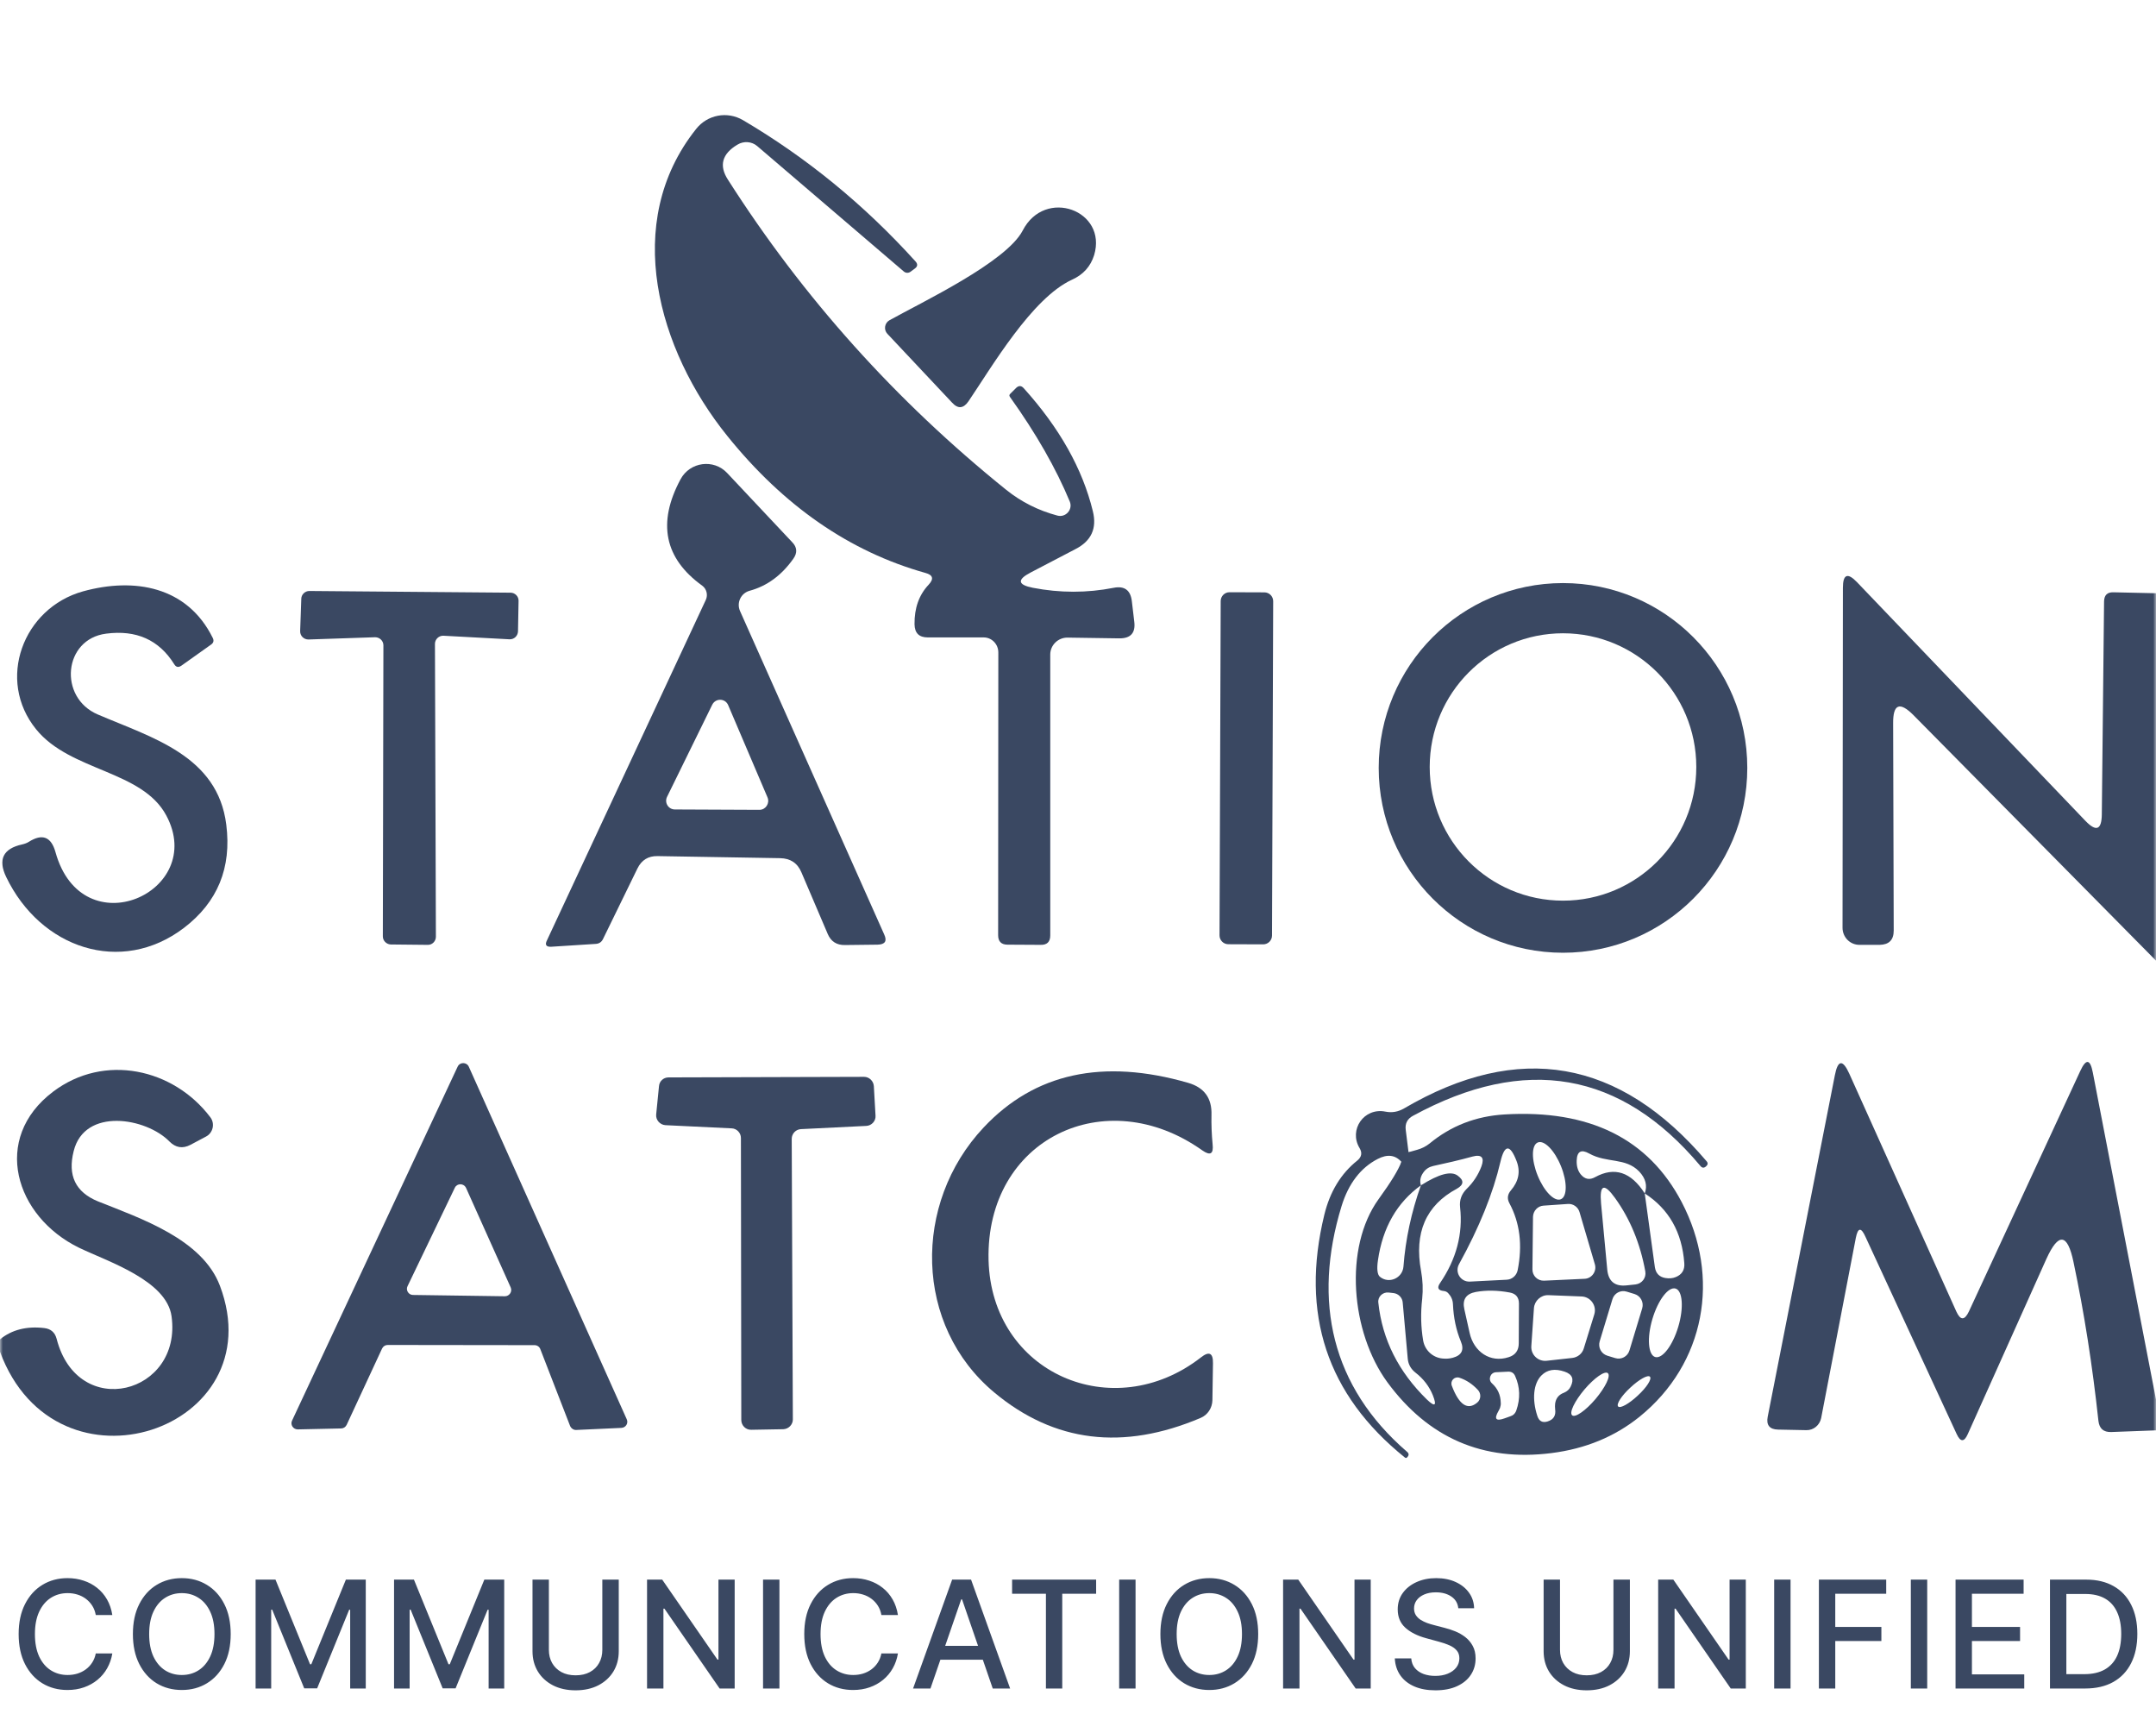 <svg width="375" height="298" viewBox="0 0 375 298" fill="none" xmlns="http://www.w3.org/2000/svg">
<mask id="mask0_3255_839" style="mask-type:luminance" maskUnits="userSpaceOnUse" x="0" y="0" width="375" height="298">
<path d="M375 0H0V297.541H375V0Z" fill="white"/>
</mask>
<g mask="url(#mask0_3255_839)">
<path d="M244.989 200.365C245.022 201.64 244.63 202.197 243.75 202.033" stroke="#3A4862" stroke-width="4.657"/>
<path d="M179.25 99.561C176.871 100.804 177.001 101.687 179.642 102.21C184.37 103.125 189.065 103.125 193.728 102.21C195.588 101.85 196.631 102.635 196.86 104.499L197.283 108.063C197.543 110.057 196.663 111.038 194.642 111.005L185.706 110.874C184.045 110.842 182.674 112.182 182.674 113.817V162.667C182.674 163.778 182.12 164.335 180.978 164.301L175.24 164.268C174.163 164.268 173.609 163.713 173.609 162.634L173.642 113.458C173.642 111.986 172.468 110.809 171.033 110.842H161.381C159.848 110.842 159.099 110.09 159.066 108.553C159.034 105.741 159.848 103.452 161.511 101.687C162.458 100.673 162.294 99.987 160.957 99.627C147.783 95.932 136.305 87.987 126.49 75.791C114.457 60.881 108.098 38.713 121.077 22.43C123.033 19.945 126.49 19.291 129.229 20.893C140.283 27.4 150.294 35.574 159.229 45.448C159.653 45.906 159.62 46.331 159.131 46.691L158.381 47.246C158.022 47.508 157.566 47.508 157.207 47.214L131.707 25.405C130.761 24.588 129.359 24.489 128.283 25.143C125.577 26.746 125.022 28.806 126.62 31.258C139.696 51.759 155.805 69.709 175.011 85.175C177.62 87.267 180.587 88.771 183.913 89.654C185.349 90.047 186.653 88.608 186.065 87.202C183.686 81.48 180.229 75.398 175.664 69.023C175.532 68.826 175.532 68.663 175.696 68.499L176.739 67.453C177.196 67.028 177.62 67.028 178.043 67.486C184.272 74.385 188.284 81.513 190.077 88.87C190.827 91.878 189.815 94.068 187.077 95.474L179.25 99.561Z" fill="#3A4862"/>
<path d="M177.881 40.087C181.761 32.566 192.653 36.588 190.305 44.37C189.686 46.331 188.414 47.77 186.424 48.653C179.479 51.857 172.533 63.759 168.457 69.775C167.577 71.05 166.63 71.148 165.588 70.004L154.337 58.037C153.686 57.35 153.848 56.206 154.663 55.715C160.272 52.577 175.011 45.612 177.881 40.087Z" fill="#3A4862"/>
<path d="M130.369 102.733C128.869 103.158 128.086 104.793 128.706 106.231L153.782 162.47C154.336 163.647 153.946 164.235 152.64 164.268L146.966 164.334C145.532 164.367 144.521 163.712 143.967 162.404L139.401 151.713C138.717 150.078 137.478 149.26 135.684 149.228L114.358 148.868C112.76 148.835 111.586 149.555 110.869 151.026L104.901 163.255C104.641 163.81 104.217 164.105 103.597 164.137L95.934 164.627C94.988 164.693 94.728 164.3 95.151 163.484L122.771 104.302C123.162 103.452 122.901 102.406 122.151 101.85C115.564 97.109 114.293 90.929 118.369 83.344C119.999 80.303 124.141 79.747 126.488 82.265L137.771 94.264C138.651 95.147 138.717 96.128 137.999 97.142C135.945 100.052 133.401 101.915 130.369 102.733ZM116.021 138.569C115.532 139.582 116.249 140.759 117.391 140.759L132.097 140.825C133.173 140.825 133.923 139.68 133.499 138.667L126.651 122.612C126.13 121.403 124.467 121.37 123.88 122.547L116.021 138.569Z" fill="#3A4862"/>
<path d="M374.999 103.159V167.049L332.804 124.346C330.423 121.959 329.249 122.417 329.281 125.785L329.38 161.817C329.38 163.451 328.565 164.269 326.934 164.301H323.478C321.815 164.334 320.478 162.993 320.478 161.326L320.543 102.211C320.543 99.856 321.358 99.529 322.989 101.23L362.738 142.755C364.598 144.683 365.543 144.323 365.575 141.61L365.967 104.565C365.999 103.486 366.521 102.963 367.597 102.995L374.999 103.159Z" fill="#3A4862"/>
<path d="M18.456 110.187C11.021 111.135 10.108 121.304 17.021 124.247C26.477 128.301 37.858 131.407 39.358 143.406C40.303 150.895 37.858 156.878 31.988 161.357C21.064 169.662 7.043 164.921 1.075 152.497C-0.392 149.455 0.553 147.559 3.847 146.84C4.271 146.742 4.662 146.611 5.021 146.382C7.369 144.911 8.901 145.499 9.651 148.18C14.282 164.889 36.064 155.113 28.923 141.804C24.716 133.925 12.227 134.154 6.293 126.83C-0.686 118.263 3.977 105.74 14.445 102.83C23.347 100.378 32.575 101.947 37.01 110.939C37.238 111.397 37.14 111.789 36.716 112.083L31.564 115.745C31.042 116.105 30.619 116.04 30.292 115.484C27.651 111.266 23.706 109.5 18.456 110.187Z" fill="#3A4862"/>
<path d="M303.912 133.533C303.912 151.287 289.564 165.674 271.857 165.674C254.151 165.674 239.803 151.287 239.803 133.533C239.803 115.778 254.151 101.392 271.857 101.392C289.564 101.392 303.912 115.778 303.912 133.533ZM295.042 133.369C295.042 120.519 284.673 110.122 271.857 110.122C259.042 110.122 248.673 120.519 248.673 133.369C248.673 146.219 259.042 156.616 271.857 156.616C284.673 156.616 295.042 146.219 295.042 133.369Z" fill="#3A4862"/>
<path d="M75.653 111.954L75.816 162.896C75.816 163.681 75.164 164.335 74.381 164.303L67.957 164.236C67.207 164.203 66.588 163.583 66.588 162.83L66.686 112.216C66.686 111.431 66.033 110.81 65.251 110.81L53.642 111.202C52.827 111.202 52.175 110.548 52.207 109.731L52.403 104.14C52.403 103.388 53.055 102.767 53.805 102.767L88.794 103.061C89.577 103.061 90.229 103.715 90.196 104.499L90.098 109.796C90.066 110.581 89.414 111.202 88.631 111.17L77.12 110.548C76.338 110.516 75.653 111.17 75.653 111.954Z" fill="#3A4862"/>
<path d="M219.922 103.007L213.857 102.985C213.011 102.982 212.322 103.668 212.32 104.517L212.116 162.651C212.113 163.5 212.797 164.191 213.644 164.194L219.708 164.215C220.555 164.218 221.244 163.532 221.247 162.684L221.449 104.549C221.452 103.7 220.768 103.01 219.922 103.007Z" fill="#3A4862"/>
<path d="M92.967 233.911L67.434 233.878C67.01 233.878 66.651 234.108 66.456 234.499L60.293 247.775C60.097 248.167 59.739 248.395 59.315 248.395L51.782 248.56C50.999 248.56 50.445 247.742 50.804 247.022L79.597 185.487C79.989 184.637 81.195 184.669 81.554 185.519L109.01 246.793C109.336 247.48 108.847 248.265 108.065 248.298L100.239 248.658C99.782 248.69 99.358 248.395 99.162 247.97L93.978 234.598C93.815 234.173 93.423 233.911 92.967 233.911ZM70.891 223.644C70.532 224.331 71.054 225.182 71.836 225.182L87.815 225.41C88.597 225.41 89.151 224.592 88.826 223.872L81.065 206.577C80.673 205.727 79.499 205.727 79.108 206.544L70.891 223.644Z" fill="#3A4862"/>
<path d="M374.999 243.363V248.725L367.204 249.019C365.868 249.052 365.151 248.431 364.987 247.09C363.945 237.445 362.509 228.257 360.651 219.461C359.608 214.459 358.042 214.262 355.923 218.938L342.26 249.379C341.64 250.785 340.988 250.785 340.336 249.379L324.456 215.047C323.705 213.38 323.152 213.445 322.793 215.243L316.759 246.599C316.499 247.842 315.422 248.725 314.183 248.692L309.26 248.594C307.792 248.562 307.173 247.809 307.467 246.339L319.14 186.993C319.661 184.28 320.509 184.181 321.651 186.699L340.271 228.061C340.988 229.63 341.705 229.63 342.455 228.061L361.825 186.241C362.835 184.051 363.553 184.148 364.01 186.503L374.999 243.363Z" fill="#3A4862"/>
<path d="M244.989 200.366C245.022 201.641 244.63 202.198 243.75 202.034C242.673 200.824 241.304 200.661 239.608 201.543C236.641 203.081 234.554 205.826 233.347 209.717C228.26 226.327 231.619 241.139 244.728 252.453C245.087 252.747 245.087 253.073 244.76 253.4C244.63 253.563 244.5 253.563 244.336 253.433C230.804 242.546 226.141 228.485 230.347 211.222C231.327 207.199 233.25 204.061 236.087 201.805C236.837 201.183 236.967 200.465 236.478 199.648C234.554 196.475 237.227 192.552 240.978 193.304C242.119 193.532 243.196 193.337 244.206 192.747C264.13 181.075 281.673 184.116 296.837 201.936C297.098 202.23 297.065 202.524 296.772 202.786L296.739 202.818C296.38 203.146 296.054 203.113 295.761 202.753C281.967 186.306 265.304 183.396 245.772 194.023C244.793 194.547 244.369 195.364 244.5 196.443L244.989 200.366Z" fill="#3A4862"/>
<path d="M-0 235.058V232.9C2.054 231.232 4.63 230.578 7.695 230.938C8.837 231.069 9.554 231.69 9.848 232.802C13.532 247.155 31.728 242.414 29.837 228.879C28.956 222.633 18.782 219.396 13.761 216.977C2.608 211.549 -1.533 197.98 9.228 189.839C18.13 183.103 30.195 185.816 36.587 194.285C37.434 195.397 37.043 197.032 35.804 197.653L33.097 199.091C31.761 199.778 30.554 199.582 29.478 198.503C25.434 194.35 14.706 192.519 12.815 200.17C11.739 204.421 13.141 207.299 17.021 208.901C24.554 211.909 35.184 215.473 38.25 223.581C47.706 248.627 9.782 261.509 -0 235.058Z" fill="#3A4862"/>
<path d="M171.943 219.101C172.434 238.818 193.595 247.939 208.889 236.038C210.292 234.927 211.008 235.253 210.976 237.052L210.878 243.493C210.846 244.834 210.063 246.044 208.824 246.566C195.325 252.289 183.357 250.817 172.955 242.153C158.999 230.545 158.672 209.259 171.096 196.05C179.965 186.601 191.835 184.018 206.672 188.301C209.477 189.118 210.813 190.981 210.716 193.892C210.683 195.559 210.748 197.26 210.911 198.96C211.107 200.66 210.519 201.02 209.118 200.04C192.259 188.071 171.455 198.045 171.943 219.101Z" fill="#3A4862"/>
<path d="M137.707 198.044L137.903 246.828C137.903 247.743 137.153 248.494 136.24 248.528L130.664 248.626C129.718 248.658 128.935 247.873 128.935 246.925L128.87 197.879C128.87 196.997 128.153 196.246 127.272 196.212L115.729 195.656C114.783 195.591 114.033 194.741 114.131 193.793L114.62 188.888C114.685 188.005 115.403 187.352 116.283 187.352L150.294 187.253C151.175 187.253 151.925 187.973 151.99 188.855L152.284 194.021C152.349 194.937 151.598 195.754 150.653 195.787L139.337 196.344C138.425 196.376 137.707 197.128 137.707 198.044Z" fill="#3A4862"/>
<path d="M243.749 202.032C244.63 202.196 245.02 201.64 244.988 200.364L246.489 199.939C247.304 199.711 248.022 199.351 248.673 198.829C252.358 195.788 256.695 194.088 261.684 193.793C276.456 192.91 286.728 198.011 292.499 209.03C299.348 222.109 296.575 237.149 285.162 246.37C280.89 249.803 275.803 251.928 269.836 252.681C257.934 254.184 248.446 250.064 241.304 240.354C234.945 231.656 233.706 216.976 239.771 208.54C241.955 205.532 243.26 203.374 243.749 202.032ZM271.477 208.54C272.609 208.082 272.609 205.499 271.502 202.777C270.39 200.039 268.597 198.207 267.478 198.664C266.347 199.123 266.347 201.706 267.454 204.427C268.564 207.165 270.358 208.997 271.477 208.54ZM262.792 207.002C264.163 205.4 264.488 203.7 263.771 201.869C262.63 198.926 261.684 198.991 260.967 202.065C259.695 207.493 257.314 213.411 253.76 219.852C253.01 221.259 254.054 222.927 255.652 222.86L262.043 222.534C262.989 222.501 263.771 221.814 263.966 220.899C264.847 216.517 264.358 212.626 262.532 209.225C262.108 208.441 262.206 207.69 262.792 207.002ZM286.075 207.525L287.835 220.342C287.999 221.422 288.618 222.076 289.695 222.239C290.314 222.337 290.902 222.305 291.456 222.076C292.532 221.651 293.054 220.834 292.955 219.656C292.565 214.294 290.281 210.24 286.075 207.525C286.564 206.185 286.239 204.91 285.097 203.7C282.716 201.249 279.489 202.294 276.424 200.594C275.021 199.809 274.304 200.201 274.238 201.804C274.205 202.784 274.434 203.569 274.923 204.19C275.641 205.074 276.489 205.237 277.467 204.682C280.825 202.85 283.695 203.799 286.075 207.525ZM247.14 206.12C242.967 209.128 240.489 213.476 239.673 219.134C239.444 220.669 239.576 221.651 240 222.01C241.564 223.318 243.945 222.272 244.108 220.244C244.466 215.504 245.478 210.795 247.14 206.12C250.304 204.125 252.423 203.569 253.565 204.452C254.673 205.27 254.608 206.022 253.401 206.708C248.022 209.585 245.935 214.359 247.174 221.029C247.466 222.632 247.531 224.234 247.369 225.835C247.075 228.353 247.14 230.773 247.531 233.094C247.825 234.794 249.194 236.069 250.89 236.234C251.51 236.299 252.097 236.266 252.685 236.103C254.249 235.678 254.705 234.729 254.086 233.258C253.271 231.296 252.815 229.138 252.717 226.785C252.685 226.032 252.391 225.41 251.902 224.887C251.705 224.659 251.445 224.528 251.119 224.495C250.141 224.397 249.912 223.94 250.466 223.122C253.304 218.969 254.478 214.556 253.956 209.913C253.825 208.67 254.216 207.624 255.097 206.74C256.271 205.597 257.119 204.289 257.673 202.817C258.228 201.281 257.705 200.692 256.108 201.117C253.858 201.739 251.575 202.262 249.293 202.752C248.576 202.915 247.988 203.275 247.564 203.897C247.042 204.615 246.912 205.367 247.14 206.12ZM278.477 209.258L279.554 220.767C279.749 222.827 280.89 223.743 282.945 223.515L284.478 223.352C285.586 223.22 286.369 222.207 286.174 221.095C285.292 216.223 283.531 211.973 280.923 208.343C279 205.662 278.184 205.957 278.477 209.258ZM266.542 220.702C266.51 221.847 267.455 222.762 268.597 222.697L275.641 222.37C276.88 222.305 277.761 221.062 277.402 219.852L274.728 210.763C274.467 209.88 273.619 209.291 272.706 209.357L268.467 209.651C267.455 209.716 266.674 210.566 266.64 211.58L266.542 220.702ZM287.892 235.974C289.141 236.331 290.934 233.978 291.912 230.694C292.89 227.405 292.662 224.43 291.432 224.067C290.184 223.71 288.391 226.065 287.412 229.349C286.434 232.636 286.663 235.612 287.892 235.974ZM244.858 236.299L243.978 226.49C243.913 225.64 243.227 224.953 242.379 224.855L241.499 224.757C240.489 224.659 239.608 225.509 239.738 226.523C240.424 232.964 243.26 238.555 248.184 243.362C249.586 244.702 249.945 244.473 249.227 242.642C248.608 241.105 247.598 239.765 246.195 238.686C245.412 238.064 244.955 237.279 244.858 236.299ZM254.705 227.7C254.999 229.04 255.326 230.413 255.618 231.786C256.336 235.056 259.206 237.051 262.401 236.004C263.575 235.644 264.163 234.828 264.163 233.586L264.195 226.685C264.195 225.607 263.672 224.953 262.597 224.757C260.478 224.365 258.521 224.332 256.695 224.659C254.967 224.985 254.314 226 254.705 227.7ZM285.633 227.509C285.945 226.457 285.358 225.345 284.307 225.021L282.935 224.603C281.868 224.267 280.76 224.887 280.454 225.932L278.235 233.253C277.923 234.304 278.509 235.416 279.561 235.741L280.933 236.159C282 236.494 283.107 235.874 283.414 234.83L285.633 227.509ZM277.304 228.55C277.761 227.045 276.651 225.477 275.053 225.443L269.282 225.215C268.011 225.182 266.901 226.195 266.804 227.47L266.347 234.076C266.25 235.579 267.522 236.789 269.021 236.626L273.456 236.136C274.402 236.037 275.217 235.384 275.477 234.468L277.304 228.55ZM260.902 244.833C260.804 245.03 260.739 245.193 260.64 245.355C259.825 246.762 260.184 247.187 261.717 246.631C262.011 246.533 262.336 246.403 262.63 246.305C263.184 246.14 263.542 245.813 263.739 245.258C264.455 243.198 264.39 241.204 263.543 239.307C263.315 238.751 262.891 238.489 262.271 238.522L260.184 238.62C259.206 238.686 258.782 239.895 259.5 240.549C260.478 241.432 260.999 242.544 261.032 243.917C261.064 244.212 260.999 244.538 260.902 244.833ZM272.021 242.185C272.575 241.955 272.966 241.595 273.195 241.105C273.814 239.83 273.489 238.98 272.151 238.522C270.455 237.934 269.118 238.162 268.108 239.177C266.706 240.582 266.445 243.329 267.39 246.206C267.684 247.121 268.271 247.448 269.151 247.187C270.228 246.86 270.652 246.14 270.489 245.03C270.455 244.702 270.455 244.375 270.489 244.08C270.619 243.132 271.14 242.512 272.021 242.185ZM273.454 246.112C273.978 246.565 275.803 245.29 277.523 243.27C279.227 241.237 280.205 239.242 279.654 238.78C279.13 238.326 277.304 239.602 275.584 241.621C273.88 243.655 272.901 245.65 273.454 246.112ZM252.521 240.975C253.793 244.342 255.293 245.29 256.956 243.885C257.608 243.328 257.64 242.315 257.054 241.694C256.108 240.68 255.032 239.961 253.825 239.569C252.977 239.307 252.194 240.124 252.521 240.975ZM286.983 239.402C286.63 239.012 285.097 239.862 283.571 241.295C282.032 242.707 281.087 244.179 281.45 244.575C281.803 244.963 283.336 244.113 284.861 242.682C286.401 241.269 287.347 239.797 286.983 239.402Z" fill="#3A4862"/>
<path d="M19.536 280.84H16.659C16.548 280.223 16.342 279.681 16.041 279.212C15.74 278.744 15.371 278.346 14.935 278.02C14.498 277.693 14.01 277.446 13.469 277.281C12.934 277.113 12.365 277.03 11.763 277.03C10.675 277.03 9.701 277.305 8.84 277.853C7.986 278.401 7.309 279.206 6.812 280.266C6.32 281.327 6.074 282.621 6.074 284.15C6.074 285.69 6.32 286.99 6.812 288.052C7.309 289.111 7.989 289.912 8.849 290.455C9.71 290.997 10.678 291.268 11.754 291.268C12.35 291.268 12.915 291.189 13.45 291.028C13.991 290.861 14.48 290.618 14.916 290.297C15.353 289.977 15.722 289.586 16.023 289.123C16.33 288.655 16.542 288.118 16.659 287.515L19.536 287.525C19.382 288.454 19.084 289.311 18.641 290.095C18.205 290.871 17.642 291.543 16.954 292.11C16.272 292.671 15.491 293.106 14.612 293.413C13.733 293.722 12.774 293.875 11.735 293.875C10.1 293.875 8.643 293.487 7.365 292.71C6.086 291.928 5.078 290.809 4.34 289.355C3.609 287.9 3.243 286.164 3.243 284.15C3.243 282.128 3.612 280.392 4.35 278.944C5.087 277.49 6.095 276.374 7.374 275.597C8.653 274.815 10.106 274.423 11.735 274.423C12.737 274.423 13.671 274.569 14.538 274.858C15.411 275.141 16.195 275.561 16.889 276.115C17.584 276.664 18.159 277.336 18.614 278.131C19.069 278.92 19.376 279.823 19.536 280.84ZM40.127 284.15C40.127 286.171 39.758 287.909 39.02 289.364C38.283 290.812 37.272 291.928 35.987 292.71C34.708 293.487 33.255 293.875 31.626 293.875C29.991 293.875 28.531 293.487 27.246 292.71C25.968 291.928 24.959 290.809 24.222 289.355C23.484 287.9 23.115 286.164 23.115 284.15C23.115 282.128 23.484 280.392 24.222 278.944C24.959 277.49 25.968 276.374 27.246 275.597C28.531 274.815 29.991 274.423 31.626 274.423C33.255 274.423 34.708 274.815 35.987 275.597C37.272 276.374 38.283 277.49 39.02 278.944C39.758 280.392 40.127 282.128 40.127 284.15ZM37.306 284.15C37.306 282.608 37.057 281.312 36.559 280.257C36.067 279.198 35.391 278.396 34.53 277.853C33.676 277.305 32.708 277.03 31.626 277.03C30.538 277.03 29.567 277.305 28.712 277.853C27.858 278.396 27.182 279.198 26.684 280.257C26.192 281.312 25.946 282.608 25.946 284.15C25.946 285.69 26.192 286.99 26.684 288.052C27.182 289.104 27.858 289.906 28.712 290.455C29.567 290.997 30.538 291.268 31.626 291.268C32.708 291.268 33.676 290.997 34.53 290.455C35.391 289.906 36.067 289.104 36.559 288.052C37.057 286.99 37.306 285.69 37.306 284.15ZM44.458 274.682H47.916L53.927 289.4H54.149L60.16 274.682H63.618V293.617H60.907V279.915H60.732L55.163 293.589H52.913L47.344 279.906H47.169V293.617H44.458V274.682ZM68.539 274.682H71.997L78.009 289.4H78.23L84.242 274.682H87.699V293.617H84.988V279.915H84.813L79.244 293.589H76.994L71.425 279.906H71.25V293.617H68.539V274.682ZM104.764 274.682H107.622V287.136C107.622 288.461 107.312 289.636 106.691 290.659C106.07 291.675 105.197 292.477 104.072 293.062C102.947 293.641 101.629 293.932 100.117 293.932C98.611 293.932 97.295 293.641 96.17 293.062C95.046 292.477 94.172 291.675 93.552 290.659C92.931 289.636 92.62 288.461 92.62 287.136V274.682H95.469V286.904C95.469 287.761 95.657 288.522 96.032 289.188C96.413 289.854 96.951 290.378 97.646 290.759C98.34 291.136 99.164 291.323 100.117 291.323C101.076 291.323 101.902 291.136 102.597 290.759C103.298 290.378 103.832 289.854 104.201 289.188C104.576 288.522 104.764 287.761 104.764 286.904V274.682ZM127.784 274.682V293.617H125.166L115.567 279.73H115.392V293.617H112.543V274.682H115.18L124.788 288.587H124.963V274.682H127.784ZM135.569 274.682V293.617H132.72V274.682H135.569ZM156.181 280.84H153.304C153.194 280.223 152.988 279.681 152.687 279.212C152.386 278.744 152.017 278.346 151.58 278.02C151.143 277.693 150.655 277.446 150.113 277.281C149.579 277.113 149.01 277.03 148.408 277.03C147.32 277.03 146.346 277.305 145.486 277.853C144.631 278.401 143.954 279.206 143.457 280.266C142.965 281.327 142.719 282.621 142.719 284.15C142.719 285.69 142.965 286.99 143.457 288.052C143.954 289.111 144.634 289.912 145.494 290.455C146.355 290.997 147.323 291.268 148.399 291.268C148.994 291.268 149.561 291.189 150.095 291.028C150.636 290.861 151.125 290.618 151.562 290.297C151.998 289.977 152.367 289.586 152.668 289.123C152.975 288.655 153.187 288.118 153.304 287.515L156.181 287.525C156.027 288.454 155.729 289.311 155.287 290.095C154.85 290.871 154.287 291.543 153.599 292.11C152.917 292.671 152.135 293.106 151.257 293.413C150.378 293.722 149.42 293.875 148.38 293.875C146.745 293.875 145.288 293.487 144.01 292.71C142.732 291.928 141.723 290.809 140.985 289.355C140.255 287.9 139.888 286.164 139.888 284.15C139.888 282.128 140.257 280.392 140.995 278.944C141.733 277.49 142.74 276.374 144.019 275.597C145.298 274.815 146.752 274.423 148.38 274.423C149.383 274.423 150.317 274.569 151.183 274.858C152.056 275.141 152.839 275.561 153.534 276.115C154.23 276.664 154.803 277.336 155.258 278.131C155.713 278.92 156.021 279.823 156.181 280.84ZM161.837 293.617H158.813L165.609 274.682H168.9L175.695 293.617H172.671L167.333 278.121H167.186L161.837 293.617ZM162.345 286.201H172.155V288.606H162.345V286.201ZM176.038 277.142V274.682H190.654V277.142H184.761V293.617H181.921V277.142H176.038ZM197.511 274.682V293.617H194.661V274.682H197.511ZM218.842 284.15C218.842 286.171 218.473 287.909 217.736 289.364C216.998 290.812 215.987 291.928 214.702 292.71C213.423 293.487 211.969 293.875 210.34 293.875C208.705 293.875 207.245 293.487 205.961 292.71C204.682 291.928 203.675 290.809 202.937 289.355C202.2 287.9 201.831 286.164 201.831 284.15C201.831 282.128 202.2 280.392 202.937 278.944C203.675 277.49 204.682 276.374 205.961 275.597C207.245 274.815 208.705 274.423 210.34 274.423C211.969 274.423 213.423 274.815 214.702 275.597C215.987 276.374 216.998 277.49 217.736 278.944C218.473 280.392 218.842 282.128 218.842 284.15ZM216.02 284.15C216.02 282.608 215.772 281.312 215.273 280.257C214.781 279.198 214.106 278.396 213.245 277.853C212.39 277.305 211.422 277.03 210.34 277.03C209.252 277.03 208.281 277.305 207.426 277.853C206.573 278.396 205.896 279.198 205.399 280.257C204.907 281.312 204.661 282.608 204.661 284.15C204.661 285.69 204.907 286.99 205.399 288.052C205.896 289.104 206.573 289.906 207.426 290.455C208.281 290.997 209.252 291.268 210.34 291.268C211.422 291.268 212.39 290.997 213.245 290.455C214.106 289.906 214.781 289.104 215.273 288.052C215.772 286.99 216.02 285.69 216.02 284.15ZM238.414 274.682V293.617H235.796L226.197 279.73H226.022V293.617H223.173V274.682H225.81L235.417 288.587H235.592V274.682H238.414ZM253.648 279.657C253.549 278.781 253.144 278.102 252.432 277.622C251.718 277.135 250.821 276.892 249.738 276.892C248.964 276.892 248.294 277.016 247.729 277.262C247.164 277.502 246.724 277.835 246.411 278.26C246.103 278.679 245.949 279.157 245.949 279.694C245.949 280.143 246.053 280.531 246.262 280.858C246.479 281.184 246.758 281.459 247.102 281.681C247.452 281.897 247.827 282.078 248.226 282.227C248.626 282.369 249.011 282.485 249.38 282.578L251.224 283.059C251.826 283.206 252.443 283.407 253.076 283.659C253.71 283.912 254.297 284.245 254.838 284.658C255.379 285.071 255.815 285.582 256.147 286.193C256.486 286.803 256.654 287.533 256.654 288.383C256.654 289.456 256.378 290.408 255.824 291.241C255.278 292.073 254.481 292.729 253.436 293.21C252.398 293.691 251.14 293.932 249.665 293.932C248.252 293.932 247.028 293.706 245.995 293.256C244.962 292.807 244.154 292.168 243.571 291.343C242.987 290.51 242.663 289.524 242.603 288.383H245.461C245.516 289.068 245.737 289.639 246.124 290.095C246.518 290.544 247.018 290.88 247.627 291.102C248.242 291.317 248.915 291.425 249.647 291.425C250.452 291.425 251.168 291.299 251.794 291.047C252.429 290.788 252.926 290.431 253.289 289.974C253.651 289.512 253.833 288.973 253.833 288.356C253.833 287.795 253.672 287.336 253.353 286.979C253.039 286.621 252.613 286.324 252.071 286.091C251.537 285.857 250.931 285.65 250.256 285.472L248.024 284.861C246.512 284.449 245.313 283.841 244.428 283.04C243.549 282.238 243.11 281.178 243.11 279.859C243.11 278.768 243.405 277.816 243.994 277.003C244.585 276.19 245.383 275.558 246.392 275.107C247.4 274.651 248.537 274.423 249.803 274.423C251.082 274.423 252.21 274.648 253.188 275.099C254.171 275.548 254.946 276.167 255.511 276.956C256.076 277.74 256.371 278.639 256.397 279.657H253.648ZM280.632 274.682H283.49V287.136C283.49 288.461 283.179 289.636 282.559 290.659C281.937 291.675 281.066 292.477 279.939 293.062C278.815 293.641 277.496 293.932 275.984 293.932C274.478 293.932 273.162 293.641 272.038 293.062C270.913 292.477 270.041 291.675 269.419 290.659C268.799 289.636 268.488 288.461 268.488 287.136V274.682H271.337V286.904C271.337 287.761 271.525 288.522 271.899 289.188C272.281 289.854 272.819 290.378 273.513 290.759C274.208 291.136 275.032 291.323 275.984 291.323C276.944 291.323 277.77 291.136 278.464 290.759C279.165 290.378 279.701 289.854 280.069 289.188C280.444 288.522 280.632 287.761 280.632 286.904V274.682ZM303.653 274.682V293.617H301.033L291.436 279.73H291.261V293.617H288.411V274.682H291.049L300.656 288.587H300.831V274.682H303.653ZM311.436 274.682V293.617H308.587V274.682H311.436ZM316.365 293.617V274.682H328.075V277.142H319.213V282.911H327.235V285.361H319.213V293.617H316.365ZM335.206 274.682V293.617H332.358V274.682H335.206ZM340.135 293.617V274.682H351.973V277.142H342.984V282.911H351.356V285.361H342.984V291.157H352.084V293.617H340.135ZM362.672 293.617H356.559V274.682H362.865C364.715 274.682 366.304 275.062 367.631 275.82C368.96 276.571 369.977 277.653 370.684 279.064C371.397 280.47 371.753 282.156 371.753 284.121C371.753 286.094 371.394 287.79 370.675 289.206C369.961 290.625 368.928 291.716 367.576 292.479C366.224 293.237 364.589 293.617 362.672 293.617ZM359.407 291.121H362.515C363.953 291.121 365.149 290.849 366.101 290.307C367.053 289.759 367.767 288.967 368.24 287.931C368.714 286.89 368.95 285.619 368.95 284.121C368.95 282.636 368.714 281.375 368.24 280.341C367.773 279.305 367.076 278.519 366.148 277.983C365.219 277.446 364.066 277.179 362.69 277.179H359.407V291.121Z" fill="#3A4862"/>
</g>
</svg>
